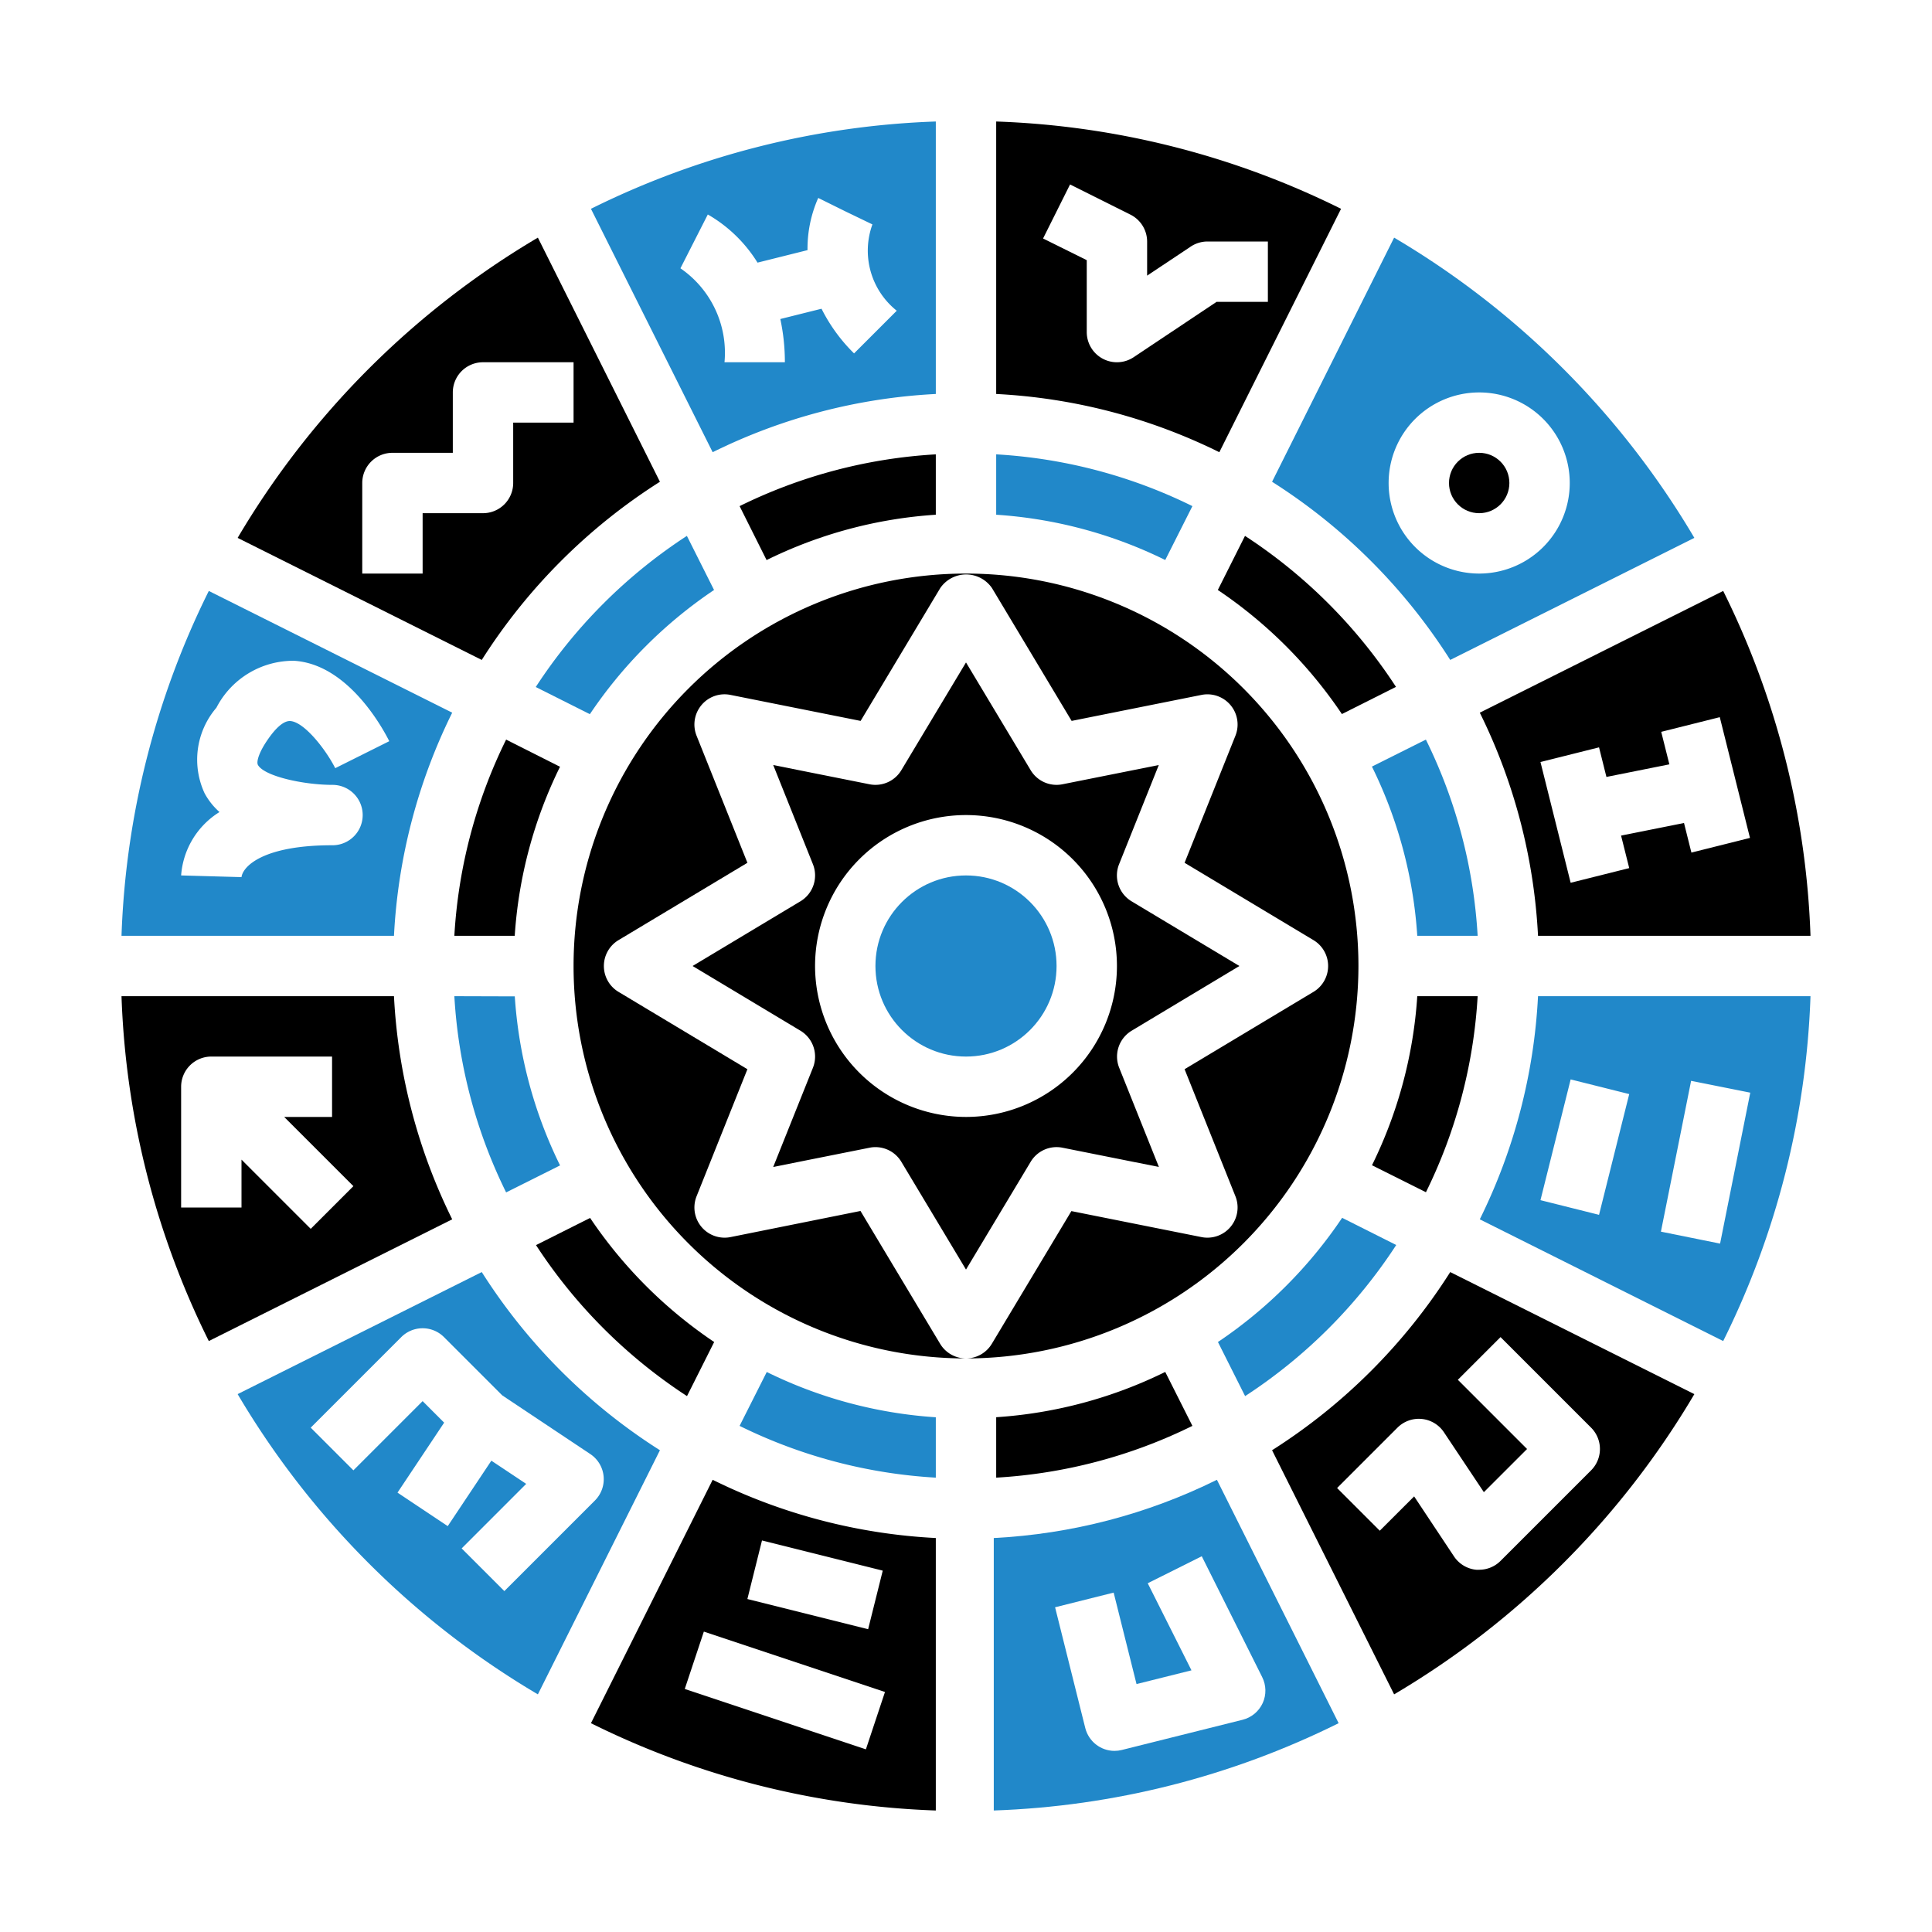 <?xml version="1.0" encoding="utf-8"?>
<svg viewBox="0 0 64 64" width="512" height="512" xmlns="http://www.w3.org/2000/svg">
    <g id="Glyph">
        <path d="M31,17.051v-2a16.865,16.865,0,0,0-6.5,1.715l.894,1.787A14.855,14.855,0,0,1,31,17.051Z"/>
        <path d="M22.758,46.248l.9-1.792a15.109,15.109,0,0,1-4.11-4.11l-1.792.9A17.11,17.11,0,0,0,22.758,46.248Z"/>
        <path d="M39.5,16.766A16.865,16.865,0,0,0,33,15.051v2a14.855,14.855,0,0,1,5.6,1.5Z"
              style="fill: rgb(33, 136, 201);"/>
        <path d="M31,13.051V4.025A27.813,27.813,0,0,0,19.576,6.917l4.032,8.063A18.821,18.821,0,0,1,31,13.051ZM22.54,8.888l.907-1.783A4.687,4.687,0,0,1,25.094,8.7l1.656-.414a4.145,4.145,0,0,1,.355-1.729L28,7l.9.434a2.544,2.544,0,0,0,.806,2.859l-1.414,1.414a5.57,5.57,0,0,1-1.078-1.48l-1.365.341A6.8,6.8,0,0,1,26,12H24A3.394,3.394,0,0,0,22.54,8.888Z"
              style="fill: rgb(33, 136, 201);"/>
        <path d="M15.051,33a16.865,16.865,0,0,0,1.715,6.5l1.787-.894a14.855,14.855,0,0,1-1.5-5.6Z"
              style="fill: rgb(33, 136, 201);"/>
        <path d="M13.051,33H4.025A27.813,27.813,0,0,0,6.917,44.424l8.063-4.032A18.821,18.821,0,0,1,13.051,33Zm-2.758,7.707L8,38.414V40H6V36a1,1,0,0,1,1-1h4v2H9.414l2.293,2.293Z"/>
        <path d="M14.98,23.608,6.917,19.576A27.813,27.813,0,0,0,4.025,31h9.026A18.821,18.821,0,0,1,14.98,23.608ZM8.543,25.337c.2.37,1.483.66,2.459.663a1,1,0,0,1,.025,2H11c-2.263,0-2.953.69-3,1.056L6,29a2.7,2.7,0,0,1,1.271-2.1,2.283,2.283,0,0,1-.492-.619,2.642,2.642,0,0,1,.389-2.836,2.869,2.869,0,0,1,2.57-1.556c1.792.111,2.944,2.238,3.157,2.664l-1.79.894c-.313-.619-1.026-1.534-1.492-1.562-.221-.01-.493.238-.781.67C8.562,24.959,8.493,25.244,8.543,25.337Z"
              style="fill: rgb(33, 136, 201);"/>
        <path d="M21.861,15.959,17.818,7.872a28.2,28.2,0,0,0-9.946,9.946l8.087,4.043A19.127,19.127,0,0,1,21.861,15.959ZM14,19H12V16a1,1,0,0,1,1-1h2V13a1,1,0,0,1,1-1h3v2H17v2a1,1,0,0,1-1,1H14Z"/>
        <path d="M23.654,19.544l-.9-1.792a17.11,17.11,0,0,0-5.006,5.006l1.792.9A15.109,15.109,0,0,1,23.654,19.544Z"
              style="fill: rgb(33, 136, 201);"/>
        <path d="M49.02,40.392l8.063,4.032A27.813,27.813,0,0,0,59.975,33H50.949A18.821,18.821,0,0,1,49.02,40.392Zm7-4.588,1.96.392-1,5L55.02,40.8Zm-3.99-.047,1.94.486-1,4-1.94-.486Z"
              style="fill: rgb(33, 136, 201);"/>
        <circle cx="49" cy="16" r="1"/>
        <path d="M48.041,21.861l8.087-4.043a28.2,28.2,0,0,0-9.946-9.946l-4.043,8.087A19.127,19.127,0,0,1,48.041,21.861ZM49,13a3,3,0,1,1-3,3A3,3,0,0,1,49,13Z"
              style="fill: rgb(33, 136, 201);"/>
        <path d="M48.949,33h-2a14.855,14.855,0,0,1-1.5,5.6l1.787.894A16.865,16.865,0,0,0,48.949,33Z"/>
        <path d="M50.949,31h9.026a27.813,27.813,0,0,0-2.892-11.424L49.02,23.608A18.821,18.821,0,0,1,50.949,31Zm2.021-6.243.245.98L55.3,25.32l-.27-1.077,1.94-.486,1,4-1.94.486-.245-.98L53.7,27.68l.27,1.077-1.94.486-1-4Z"/>
        <path d="M44.424,6.917A27.813,27.813,0,0,0,33,4.025v9.026a18.821,18.821,0,0,1,7.392,1.929Zm-6.869,4.915A1,1,0,0,1,36,11V8.618L34.553,7.9l.894-1.79,2,1A1,1,0,0,1,38,8V9.131l1.445-.963A1.006,1.006,0,0,1,40,8h2v2H40.3Z"/>
        <path d="M41.242,17.752l-.9,1.792a15.109,15.109,0,0,1,4.11,4.11l1.792-.9A17.11,17.11,0,0,0,41.242,17.752Z"/>
        <path d="M47.234,24.5l-1.787.894A14.855,14.855,0,0,1,46.949,31h2A16.865,16.865,0,0,0,47.234,24.5Z"
              style="fill: rgb(33, 136, 201);"/>
        <path d="M40.346,44.456l.9,1.792a17.11,17.11,0,0,0,5.006-5.006l-1.792-.9A15.109,15.109,0,0,1,40.346,44.456Z"
              style="fill: rgb(33, 136, 201);"/>
        <path d="M15.051,31h2a14.855,14.855,0,0,1,1.5-5.6L16.766,24.5A16.865,16.865,0,0,0,15.051,31Z"/>
        <path d="M35.2,38.02l3.19.637-1.315-3.285a1,1,0,0,1,.414-1.229L41.057,32l-3.572-2.143a1,1,0,0,1-.414-1.229l1.315-3.285-3.19.637a1,1,0,0,1-1.053-.465L32,21.944l-2.143,3.571a1,1,0,0,1-1.053.465l-3.19-.637,1.315,3.285a1,1,0,0,1-.414,1.229L22.943,32l3.572,2.143a1,1,0,0,1,.414,1.229l-1.315,3.285,3.19-.637A.938.938,0,0,1,29,38a1,1,0,0,1,.857.485L32,42.056l2.143-3.571A1,1,0,0,1,35.2,38.02ZM27,32a5,5,0,1,1,5,5A5.006,5.006,0,0,1,27,32Z"/>
        <path d="M42.139,48.041l4.043,8.087a28.2,28.2,0,0,0,9.946-9.946l-8.087-4.043A19.127,19.127,0,0,1,42.139,48.041Zm7.568-3.748,3,3a1,1,0,0,1,0,1.414l-3,3A1,1,0,0,1,49,52,.842.842,0,0,1,48.9,52a1,1,0,0,1-.733-.44L46.845,49.57l-1.138,1.137-1.414-1.414,2-2a1,1,0,0,1,1.539.152l1.323,1.985L50.586,48l-2.293-2.293Z"/>
        <circle cx="32" cy="32" r="3" style="fill: rgb(33, 136, 201);"/>
        <path d="M45,32A13,13,0,1,0,32,45a1,1,0,0,1-.857-.485l-2.638-4.4L24.2,40.98a1,1,0,0,1-1.125-1.352l1.684-4.209-4.27-2.562a1,1,0,0,1,0-1.714l4.27-2.562-1.684-4.209a1,1,0,0,1,.16-1.012.994.994,0,0,1,.965-.34l4.309.861,2.638-4.4a1.039,1.039,0,0,1,1.714,0l2.638,4.4L39.8,23.02a1,1,0,0,1,1.125,1.352l-1.684,4.209,4.27,2.562a1,1,0,0,1,0,1.714l-4.27,2.562,1.684,4.209A1,1,0,0,1,39.8,40.98l-4.309-.861-2.638,4.4A1,1,0,0,1,32,45,13.015,13.015,0,0,0,45,32Z"/>
        <path d="M19.576,57.083A27.813,27.813,0,0,0,31,59.975V50.949a18.821,18.821,0,0,1-7.392-1.929Zm9.108.866-6-2,.632-1.9,6,2ZM25.242,51.03l4,1-.484,1.94-4-1Z"/>
        <path d="M 32.92 50.949 L 32.92 59.975 C 36.891 59.838 40.786 58.852 44.344 57.083 L 40.312 49.02 C 38.006 50.162 35.49 50.818 32.92 50.949 Z M 41.828 56.418 C 41.701 56.693 41.456 56.897 41.162 56.97 L 37.162 57.97 C 37.083 57.99 37.002 58 36.92 58 C 36.462 58 36.063 57.688 35.951 57.243 L 34.951 53.243 L 36.891 52.757 L 37.649 55.787 L 39.469 55.332 L 38.02 52.447 L 39.81 51.553 L 41.81 55.553 C 41.947 55.824 41.954 56.142 41.828 56.418 Z"
              style="fill: rgb(33, 136, 201);"/>
        <path d="M33,48.949a16.865,16.865,0,0,0,6.5-1.715L38.6,45.447a14.855,14.855,0,0,1-5.6,1.5Z"/>
        <path d="M24.5,47.234A16.865,16.865,0,0,0,31,48.949v-2a14.855,14.855,0,0,1-5.6-1.5Z"
              style="fill: rgb(33, 136, 201);"/>
        <path d="M15.959,42.139,7.872,46.182a28.2,28.2,0,0,0,9.946,9.946l4.043-8.087A19.127,19.127,0,0,1,15.959,42.139Zm.748,10.568-1.414-1.414,2.138-2.138-1.154-.768-1.445,2.168-1.664-1.11,1.545-2.318L14,46.414l-2.293,2.293-1.414-1.414,3-3a1,1,0,0,1,1.414,0l1.93,1.93,2.918,1.945a1,1,0,0,1,.152,1.539Z"
              style="fill: rgb(33, 136, 201);"/>
    </g>
</svg>